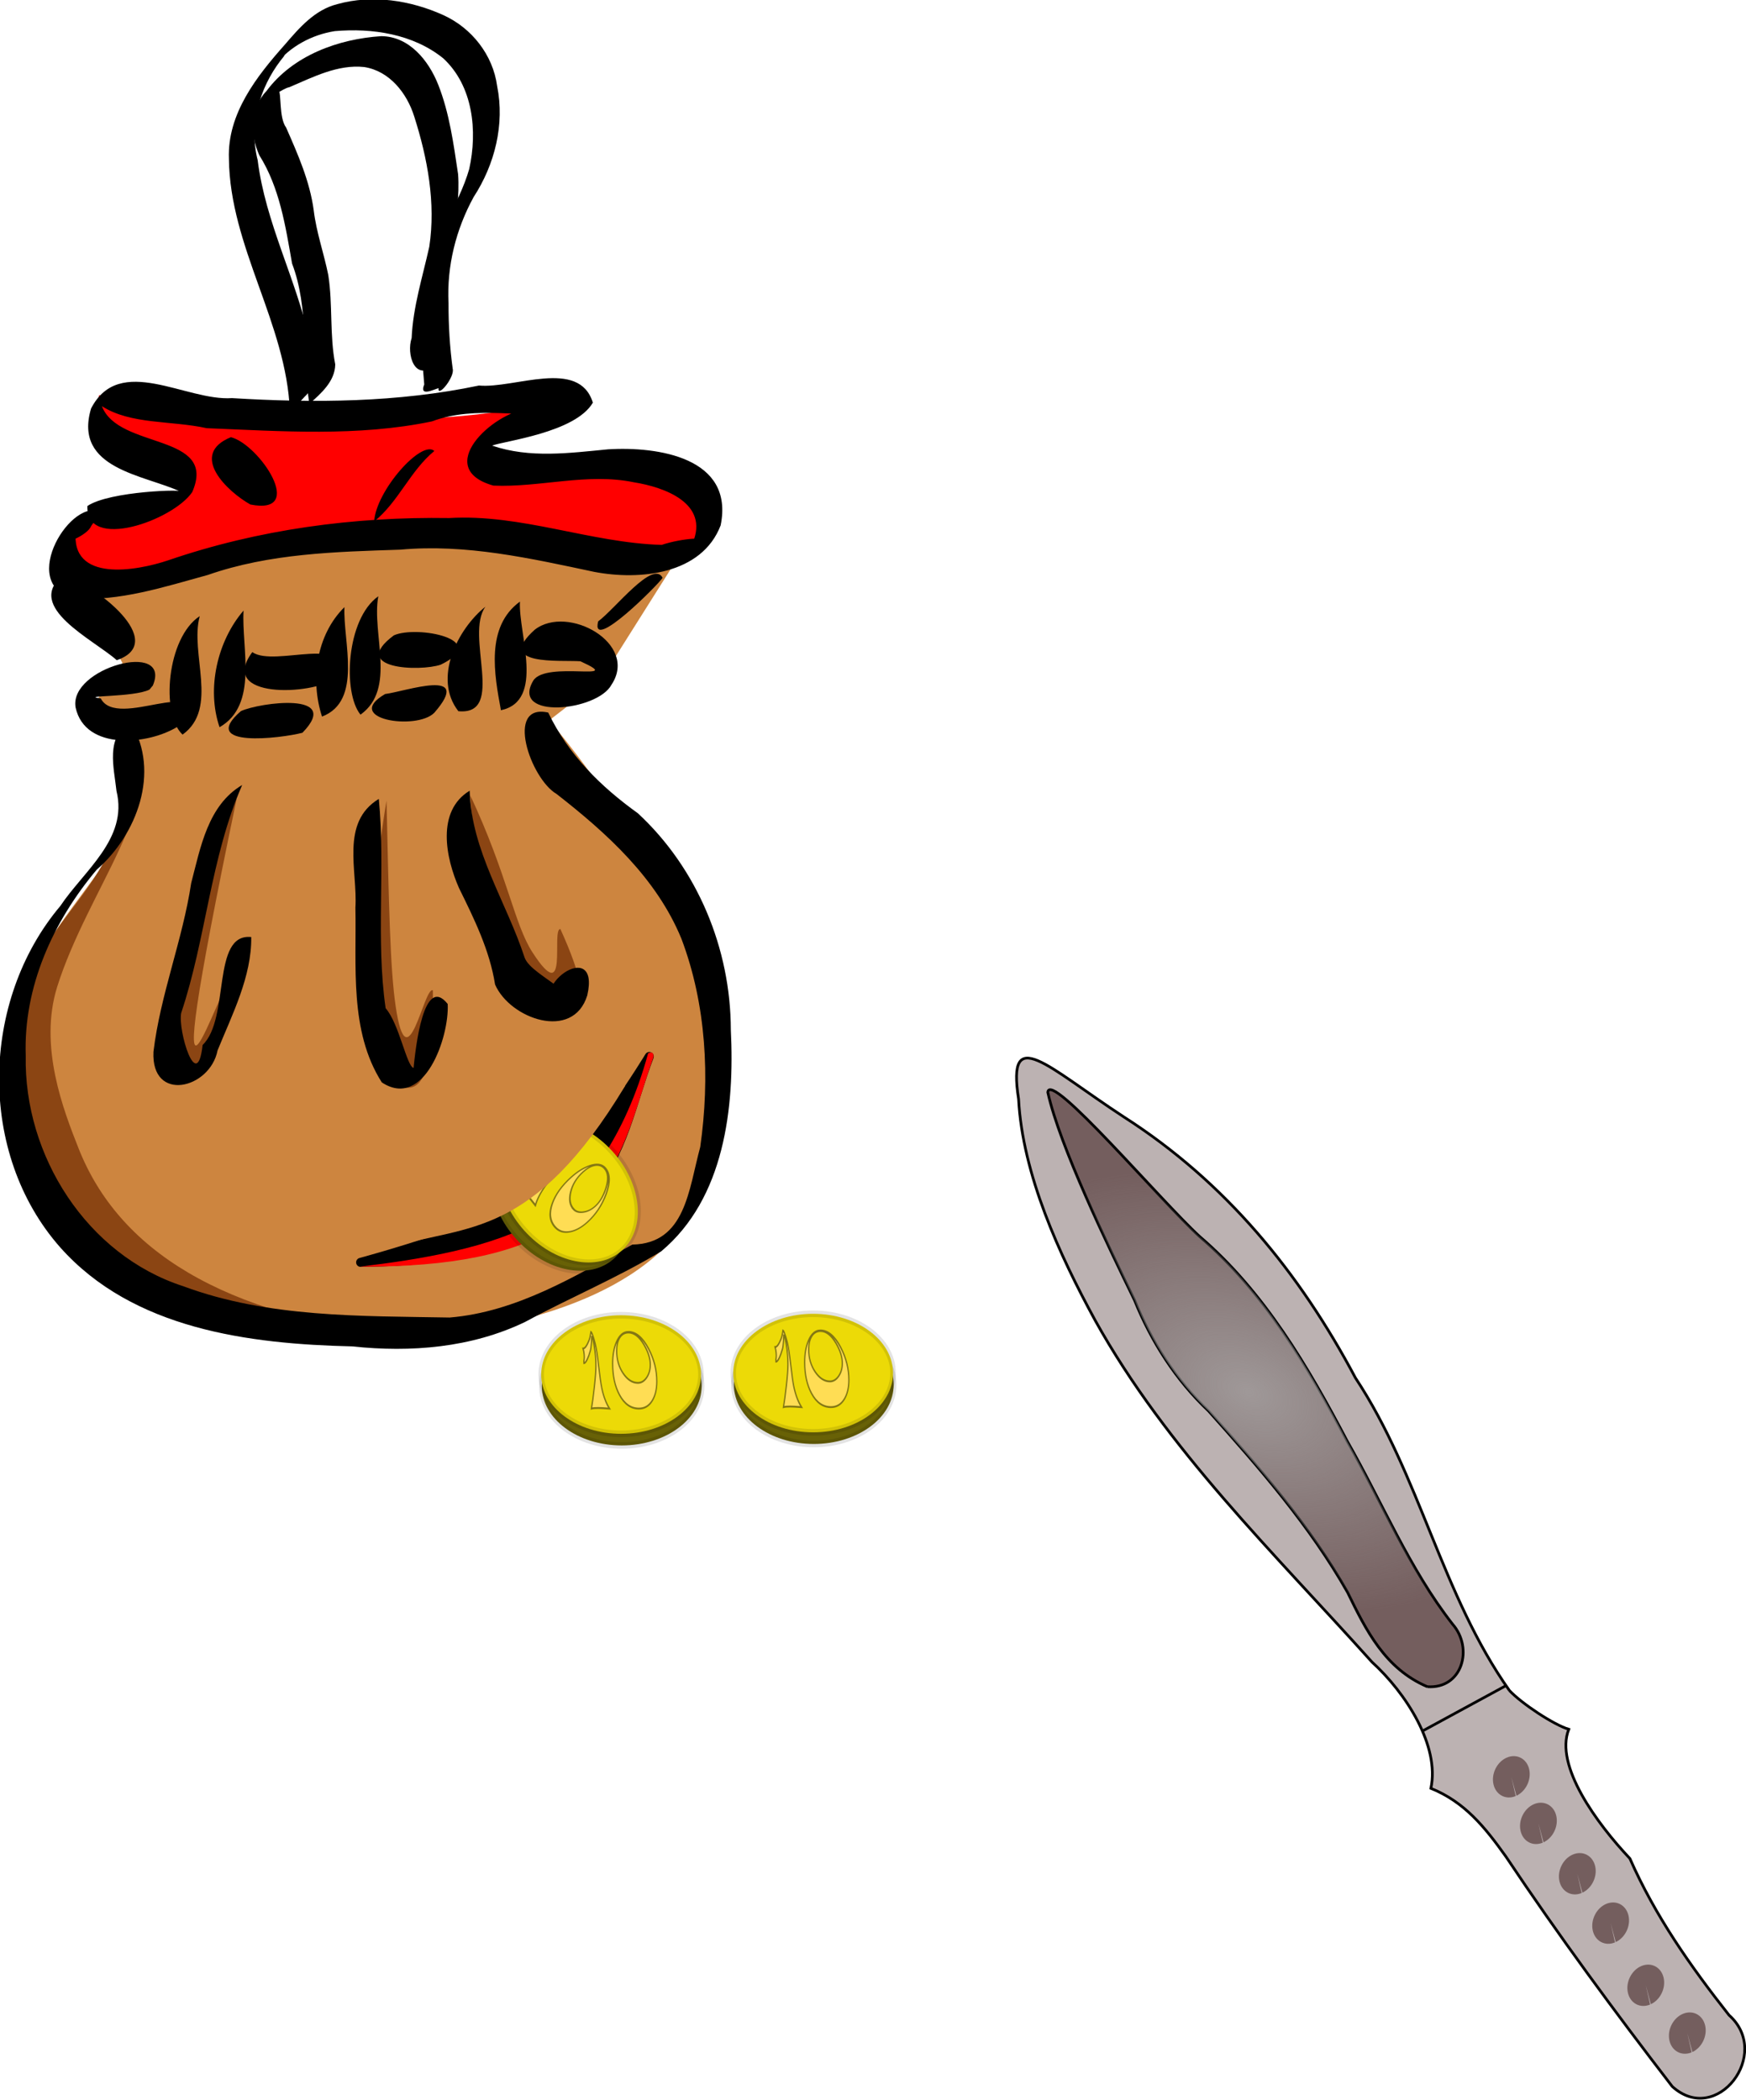 <?xml version="1.0" encoding="UTF-8" standalone="no"?>
<!-- Created with Inkscape (http://www.inkscape.org/) -->

<svg
   xmlns:dc="http://purl.org/dc/elements/1.1/"
   xmlns:cc="http://creativecommons.org/ns#"
   xmlns:rdf="http://www.w3.org/1999/02/22-rdf-syntax-ns#"
   xmlns:svg="http://www.w3.org/2000/svg"
   xmlns="http://www.w3.org/2000/svg"
   xmlns:xlink="http://www.w3.org/1999/xlink"
   xmlns:sodipodi="http://sodipodi.sourceforge.net/DTD/sodipodi-0.dtd"
   xmlns:inkscape="http://www.inkscape.org/namespaces/inkscape"
   width="154.819"
   height="186.186"
   id="svg14352"
   version="1.1"
   inkscape:version="0.48.1 r9760"
   sodipodi:docname="New document 14">
  <defs
     id="defs14354">
    <radialGradient
       gradientUnits="userSpaceOnUse"
       gradientTransform="matrix(1,0,0,0.642,0,67.415)"
       r="113.517"
       fy="188.088"
       fx="290.315"
       cy="188.088"
       cx="290.315"
       id="radialGradient2783"
       xlink:href="#linearGradient2775"
       inkscape:collect="always" />
    <linearGradient
       id="linearGradient2775"
       inkscape:collect="always">
      <stop
         id="stop2777"
         offset="0"
         style="stop-color: rgb(179, 179, 179); stop-opacity: 1;" />
      <stop
         id="stop2779"
         offset="1"
         style="stop-color: rgb(179, 179, 179); stop-opacity: 0;" />
    </linearGradient>
    <filter
       color-interpolation-filters="sRGB"
       inkscape:collect="always"
       id="filter3711">
      <feGaussianBlur
         inkscape:collect="always"
         stdDeviation="0.609"
         id="feGaussianBlur3713" />
    </filter>
  </defs>
  <sodipodi:namedview
     id="base"
     pagecolor="#ffffff"
     bordercolor="#666666"
     borderopacity="1.0"
     inkscape:pageopacity="0.0"
     inkscape:pageshadow="2"
     inkscape:zoom="0.35"
     inkscape:cx="77.409579"
     inkscape:cy="93.091991"
     inkscape:document-units="px"
     inkscape:current-layer="layer1"
     showgrid="false"
     fit-margin-top="0"
     fit-margin-left="0"
     fit-margin-right="0"
     fit-margin-bottom="0"
     inkscape:window-width="483"
     inkscape:window-height="420"
     inkscape:window-x="1400"
     inkscape:window-y="0"
     inkscape:window-maximized="0" />
  <g
     inkscape:label="Layer 1"
     inkscape:groupmode="layer"
     id="layer1"
     transform="translate(-297.59,-439.269)">
    <g
       id="g5021"
       transform="translate(164.742,365.893)">
      <path
         inkscape:connector-curvature="0"
         sodipodi:nodetypes="cscccsszssscccc"
         transform="translate(107.682,77.084)"
         id="path3811"
         d="m 31.96,47.244 c 6.066,2.231 18.179,-3.75 26.981,-3.971 8.949,-0.226 17.705,0.657 26.286,2.551 l -6.846,10.856 -4.517,3.491 c 0,0 16.771,19.352 14.861,33.413 -0.509,3.749 -1.298,9.468 -3.676,12.294 -5.991,7.12 -18.719,8.866 -26.532,9.33 -7.813,0.465 -27.487,-5.165 -31.306,-16.663 -2.845,-8.565 -1.734,-10.361 1.848,-17.878 1.445,-3.033 5.428,-7.247 7.529,-11.335 1.336,-2.598 0.485,-6.178 0.485,-6.178 l -3.835,-4.023 2.787,-4.037 -4.066,-7.849 z"
         style="fill:#cd853f;fill-opacity:1;fill-rule:nonzero;stroke:none" />
      <path
         inkscape:connector-curvature="0"
         style="fill:#8b4513;fill-opacity:1;fill-rule:nonzero;stroke:none"
         d="m 167.121,144.373 c -1.535,9.013 -1.236,17.129 -0.171,24.869 1.704,0.377 4.423,3.228 4.279,-8.052 -0.803,-0.348 -2.259,8.45 -3.296,1.433 -0.502,-3.399 -0.603,-9.135 -0.812,-18.25 z"
         id="path3817"
         sodipodi:nodetypes="cccsc" />
      <g
         id="g2785"
         
         inkscape:export-xdpi="90"
         inkscape:export-ydpi="90"
         transform="matrix(-0.219,-0.098,0.098,-0.219,288.685,266.473)">
        <path
           inkscape:connector-curvature="0"
           id="path5505"
           d="m 156.679,125.343 c 0.168,0 0.337,0 0,0 z"
           style="fill:none;stroke:#000000;stroke-width:1px;stroke-linecap:butt;stroke-linejoin:miter;stroke-opacity:1" />
        <path
           inkscape:connector-curvature="0"
           sodipodi:nodetypes="ccccccccccccc"
           id="path5507"
           d="m 157.184,126.859 c 37.307,22.072 62.653,59.036 99.158,82.232 34.794,27.095 73.433,46.466 117.494,53.071 33.555,5.353 53.692,13.926 38.255,-9.832 -12.693,-24.814 -37.335,-46.437 -59.257,-63.123 C 309.095,156.458 257.332,137.753 207.885,115.735 191.779,110.442 172.311,97.739 168.931,82.021 155.517,82.504 144.965,77.148 133.306,70.305 103.734,51.694 73.192,34.415 42.501,17.869 21.437,10.985 13.637,44.059 34.113,50.505 c 20.421,10.709 39.854,22.289 57.1,37.874 16.423,6.843 39.483,19.931 40.127,34.375 5.744,-0.759 19.75,1.564 25.845,4.105 z"
           style="fill:#bcb2b2;fill-opacity:1;fill-rule:evenodd;stroke:#000000;stroke-width:1px;stroke-linecap:butt;stroke-linejoin:miter;stroke-opacity:1" />
        <path
           inkscape:connector-curvature="0"
           id="path5516"
           d="M 159.206,127.87 180.433,100.072"
           style="fill:none;stroke:#000000;stroke-width:1px;stroke-linecap:butt;stroke-linejoin:miter;stroke-opacity:1" />
        <path
           inkscape:connector-curvature="0"
           sodipodi:nodetypes="ccccccccc"
           id="path6407"
           d="m 185.484,115.766 c -12.156,4.43 -9.874,19.962 0.948,24.927 23.044,12.237 42.088,30.419 63.032,45.735 24.521,19.259 50.516,37.895 80.781,46.841 18.317,6.088 75.804,33.682 72.987,25.718 -12.325,-16.558 -43.12,-42.368 -60.678,-57.072 -11.942,-11.472 -26.028,-20.711 -41.699,-26.18 -25.679,-11.492 -51.517,-23.442 -74.25,-40.194 -11.907,-9.979 -24.184,-20.101 -41.123,-19.775 z"
           style="fill:#745e5e;fill-opacity:1;fill-rule:evenodd;stroke:#000000;stroke-width:1px;stroke-linecap:butt;stroke-linejoin:miter;stroke-opacity:1" />
        <path
           sodipodi:end="10.2251"
           sodipodi:start="3.9827704"
           d="m 41.108,32.319 c 2.705,-2.884 6.859,-2.607 9.277,0.618 2.419,3.225 2.187,8.178 -0.518,11.062 -2.705,2.884 -6.859,2.607 -9.277,-0.618 -2.349,-3.132 -2.207,-7.917 0.322,-10.843 l 4.576,5.621 z"
           sodipodi:ry="7.8339348"
           sodipodi:rx="6.5703969"
           sodipodi:cy="38.158844"
           sodipodi:cx="45.487366"
           id="path7308"
           style="fill:#745e5e;fill-opacity:1;stroke-width:5.7;stroke-miterlimit:4;stroke-dasharray:none"
           sodipodi:type="arc" />
        <path
           transform="translate(21.23,9.856)"
           sodipodi:end="10.2251"
           sodipodi:start="3.9827704"
           d="m 41.108,32.319 c 2.705,-2.884 6.859,-2.607 9.277,0.618 2.419,3.225 2.187,8.178 -0.518,11.062 -2.705,2.884 -6.859,2.607 -9.277,-0.618 -2.349,-3.132 -2.207,-7.917 0.322,-10.843 l 4.576,5.621 z"
           sodipodi:ry="7.8339348"
           sodipodi:rx="6.5703969"
           sodipodi:cy="38.158844"
           sodipodi:cx="45.487366"
           id="path7310"
           style="fill:#745e5e;fill-opacity:1;stroke-width:5.7;stroke-miterlimit:4;stroke-dasharray:none"
           sodipodi:type="arc" />
        <path
           transform="translate(42.458,25.523)"
           sodipodi:end="10.2251"
           sodipodi:start="3.9827704"
           d="m 41.108,32.319 c 2.705,-2.884 6.859,-2.607 9.277,0.618 2.419,3.225 2.187,8.178 -0.518,11.062 -2.705,2.884 -6.859,2.607 -9.277,-0.618 -2.349,-3.132 -2.207,-7.917 0.322,-10.843 l 4.576,5.621 z"
           sodipodi:ry="7.8339348"
           sodipodi:rx="6.5703969"
           sodipodi:cy="38.158844"
           sodipodi:cx="45.487366"
           id="path7312"
           style="fill:#745e5e;fill-opacity:1;stroke-width:5.7;stroke-miterlimit:4;stroke-dasharray:none"
           sodipodi:type="arc" />
        <path
           transform="translate(61.158,37.148)"
           sodipodi:end="10.2251"
           sodipodi:start="3.9827704"
           d="m 41.108,32.319 c 2.705,-2.884 6.859,-2.607 9.277,0.618 2.419,3.225 2.187,8.178 -0.518,11.062 -2.705,2.884 -6.859,2.607 -9.277,-0.618 -2.349,-3.132 -2.207,-7.917 0.322,-10.843 l 4.576,5.621 z"
           sodipodi:ry="7.8339348"
           sodipodi:rx="6.5703969"
           sodipodi:cy="38.158844"
           sodipodi:cx="45.487366"
           id="path7314"
           style="fill:#745e5e;fill-opacity:1;stroke-width:5.7;stroke-miterlimit:4;stroke-dasharray:none"
           sodipodi:type="arc" />
        <path
           transform="translate(81.88,48.267)"
           sodipodi:end="10.2251"
           sodipodi:start="3.9827704"
           d="m 41.108,32.319 c 2.705,-2.884 6.859,-2.607 9.277,0.618 2.419,3.225 2.187,8.178 -0.518,11.062 -2.705,2.884 -6.859,2.607 -9.277,-0.618 -2.349,-3.132 -2.207,-7.917 0.322,-10.843 l 4.576,5.621 z"
           sodipodi:ry="7.8339348"
           sodipodi:rx="6.5703969"
           sodipodi:cy="38.158844"
           sodipodi:cx="45.487366"
           id="path7316"
           style="fill:#745e5e;fill-opacity:1;stroke-width:5.7;stroke-miterlimit:4;stroke-dasharray:none"
           sodipodi:type="arc" />
        <path
           transform="translate(98.053,59.892)"
           sodipodi:end="10.2251"
           sodipodi:start="3.9827704"
           d="m 41.108,32.319 c 2.705,-2.884 6.859,-2.607 9.277,0.618 2.419,3.225 2.187,8.178 -0.518,11.062 -2.705,2.884 -6.859,2.607 -9.277,-0.618 -2.349,-3.132 -2.207,-7.917 0.322,-10.843 l 4.576,5.621 z"
           sodipodi:ry="7.8339348"
           sodipodi:rx="6.5703969"
           sodipodi:cy="38.158844"
           sodipodi:cx="45.487366"
           id="path7318"
           style="fill:#745e5e;fill-opacity:1;stroke-width:5.7;stroke-miterlimit:4;stroke-dasharray:none"
           sodipodi:type="arc" />
        <path
           inkscape:connector-curvature="0"
           style="opacity:0.687;fill:url(#radialGradient2783);fill-opacity:1;fill-rule:evenodd;stroke:none"
           d="m 185.484,115.766 c -12.156,4.43 -9.874,19.962 0.948,24.927 23.044,12.237 42.088,30.419 63.032,45.735 24.521,19.259 50.516,37.895 80.781,46.841 18.317,6.088 75.804,33.682 72.987,25.718 -12.325,-16.558 -43.12,-42.368 -60.678,-57.072 -11.942,-11.472 -26.028,-20.711 -41.699,-26.18 -25.679,-11.492 -51.517,-23.442 -74.25,-40.194 -11.907,-9.979 -24.184,-20.101 -41.123,-19.775 z"
           id="path1886"
           sodipodi:nodetypes="ccccccccc" />
      </g>
      <path
         inkscape:connector-curvature="0"
         sodipodi:nodetypes="cccsccccsc"
         transform="translate(107.682,77.084)"
         id="path3813"
         d="m 34.517,41.562 -2.841,2.415 -0.142,2.841 c 0.667,2.026 18.007,-2.467 25.982,-2.83 11.697,-0.533 16.495,2.258 27.853,1.836 5.919,-3.319 2.234,-5.61 -2.273,-7.812 -17.487,-0.181 -16.82,-2.249 -9.801,-5.824 -16.038,2.97 -27.191,0.061 -39.347,-0.852 -0.166,1.412 -0.369,3.156 0.702,3.697 6.383,3.224 12.141,6.534 -0.134,6.53 z"
         style="fill:#ff0000;fill-opacity:1;fill-rule:nonzero;stroke:none" />
      <path
         inkscape:connector-curvature="0"
         sodipodi:nodetypes="cccc"
         transform="translate(107.682,77.084)"
         id="path3815"
         d="m 46.161,67.059 c -3.537,8.431 -5.085,16.403 -5.801,24.184 1.574,0.754 3.059,2.767 5.474,-8.252 -0.921,-0.683 -7.533,21.751 0.327,-15.932 z"
         style="fill:#8b4513;fill-opacity:1;fill-rule:nonzero;stroke:none" />
      <path
         inkscape:connector-curvature="0"
         sodipodi:nodetypes="cccsc"
         id="path3819"
         d="m 174.553,143.919 c 0.35,7.214 3.275,13.617 6.845,19.265 1.663,-0.201 5.073,1.209 1.139,-7.428 -0.84,-0.037 0.815,7.152 -2.486,2.052 -1.599,-2.47 -2.236,-6.937 -5.498,-13.889 z"
         style="fill:#8b4513;fill-opacity:1;fill-rule:nonzero;stroke:none" />
      <path
         inkscape:connector-curvature="0"
         sodipodi:nodetypes="cssczsc"
         transform="translate(107.682,77.084)"
         id="path3821"
         d="m 36.345,63.189 c 3.893,3.482 -3.41,12.02 -6.104,20.595 -1.659,5.279 0.55,10.946 1.893,14.343 3.547,8.968 12.665,14.849 29.11,16.669 0,0 -28.829,2.692 -33.534,-15.462 -4.729,-18.247 4.194,-19.939 7.694,-28.77 1.479,-3.731 2.177,-6.509 0.94,-7.375 z"
         style="fill:#8b4513;fill-opacity:1;fill-rule:nonzero;stroke:none" />
      <g
         inkscape:label="Calque 1"
         id="g3002"
         transform="matrix(0.258,0,0,0.258,86.276,38.073)">
        <path
           inkscape:connector-curvature="0"
           style="fill:#000000;fill-opacity:1;fill-rule:nonzero;stroke:none"
           d="m 249.156,348.594 c -3.509,12.912 6.675,31.655 -5.899,40.722 -7.537,-6.962 -5.488,-33.239 5.899,-40.722 z"
           id="path2397" />
        <path
           inkscape:connector-curvature="0"
           style="fill:#000000;fill-opacity:1;fill-rule:nonzero;stroke:none"
           d="m 264.216,346.688 c -0.759,12.927 5.226,32.349 -8.245,40.086 -4.551,-13.244 -0.743,-29.673 8.245,-40.086 z"
           id="path2399" />
        <path
           inkscape:connector-curvature="0"
           style="fill:#000000;fill-opacity:1;fill-rule:nonzero;stroke:none"
           d="m 298.894,345.502 c -0.543,11.808 6.363,32.248 -7.713,37.618 -4.101,-12.633 -1.991,-28.033 7.713,-37.618 z"
           id="path2401" />
        <path
           inkscape:connector-curvature="0"
           style="fill:#000000;fill-opacity:1;fill-rule:nonzero;stroke:none"
           d="m 310.527,341.771 c -2.361,12.951 6.358,31.772 -6.117,40.687 -6.125,-7.47 -4.966,-32.838 6.117,-40.687 z"
           id="path2403" />
        <path
           inkscape:connector-curvature="0"
           style="fill:#000000;fill-opacity:1;fill-rule:nonzero;stroke:none"
           d="m 347.369,345.335 c -7.246,9.821 7.157,37.477 -9.322,35.938 -8.782,-11.223 -0.354,-28.231 9.322,-35.938 z"
           id="path2409" />
        <path
           inkscape:connector-curvature="0"
           style="fill:#000000;fill-opacity:1;fill-rule:nonzero;stroke:none"
           d="m 359.205,343.608 c -0.557,11.269 8.696,34.06 -6.528,37.336 -2.296,-12.35 -5.318,-28.718 6.528,-37.336 z"
           id="path2411" />
        <path
           inkscape:connector-curvature="0"
           style="fill:#000000;fill-opacity:1;fill-rule:nonzero;stroke:none"
           d="m 211.556,318.188 c -1.892,3.178 -12.404,7.553 -4.97,1.005 -2.004,17.997 20.888,13.878 31.76,10.212 31.008,-10.626 63.814,-15.027 96.503,-14.521 24.817,-1.478 48.508,8.502 73.074,9.233 6.647,-2.297 17.974,-3.107 10.643,-0.681 5.775,-13.624 -9.67,-19.164 -20.186,-20.838 -16.073,-3.332 -32.313,1.839 -48.291,1.138 -20.92,-5.867 -0.387,-25.147 12.204,-26.486 5.758,-4.13 30.69,-5.774 13.89,1.466 -15.719,2.118 -31.787,-2.821 -47.254,2.958 -25.478,5.296 -51.599,3.367 -77.377,2.327 -12.176,-2.688 -26.056,-1.184 -36.023,-7.568 5.733,15.037 39.945,9.14 31.054,29.525 -6.642,9.781 -36.645,20.424 -36.033,4.792 7.572,-5.176 34.441,-5.906 32.134,-4.87 -12.371,-5.855 -37.134,-7.742 -30.871,-28.65 9.792,-18.987 32.652,-2.447 48.446,-3.569 28.299,1.728 56.998,1.534 84.857,-4.32 12.191,1.122 34.42,-9.508 39.153,5.884 -6.035,10.347 -30.562,13.165 -34.623,14.765 12.97,4.433 26.616,2.538 39.965,1.263 16.841,-0.995 43.347,2.756 38.575,26.15 -6.483,16.928 -27.883,18.951 -43.425,15.986 -21.914,-4.648 -44.105,-9.699 -66.688,-7.637 -22.254,0.735 -44.855,1.267 -66.122,8.687 -15.06,4.12 -30.365,9.19 -46.195,8.075 -19.447,-5.047 -0.244,-35.756 9.77,-29.448 -0.973,1.996 -3.059,3.084 -3.972,5.12 z"
           id="path2413" />
        <path
           inkscape:connector-curvature="0"
           style="fill:#000000;fill-opacity:1;fill-rule:nonzero;stroke:none"
           d="m 259.85,287.095 c 9.697,2.377 26.292,27.03 6.71,23.135 -7.87,-4.394 -21.332,-17.123 -6.71,-23.135 z"
           id="path2417" />
        <path
           inkscape:connector-curvature="0"
           style="fill:#000000;fill-opacity:1;fill-rule:nonzero;stroke:none"
           d="m 309.102,316.066 c 0.621,-10.55 16.273,-28.212 20.684,-24.235 -8.32,6.83 -12.285,17.47 -20.684,24.235 z"
           id="path2421" />
        <path
           inkscape:connector-curvature="0"
           style="fill:#000000;fill-opacity:1;fill-rule:nonzero;stroke:none"
           d="m 231.879,373.848 c -5.213,2.694 -24.516,1.976 -16.74,3.029 5.68,11.047 37.185,-9.07 26.783,9.485 -10.321,6.605 -32.141,8.575 -35.417,-6.32 -2.505,-13.67 33.156,-23.309 26.532,-7.587 l -1.158,1.392 0,0 z"
           id="path2441" />
        <path
           inkscape:connector-curvature="0"
           style="fill:#000000;fill-opacity:1;fill-rule:nonzero;stroke:none"
           d="m 267.223,360.97 c 7.725,5.43 35.181,-6.898 27.996,9.209 -6.979,5.44 -40.125,7.174 -27.996,-9.209 z"
           id="path2443" />
        <path
           inkscape:connector-curvature="0"
           style="fill:#000000;fill-opacity:1;fill-rule:nonzero;stroke:none"
           d="m 315.873,355.206 c 7.891,-3.546 33.762,1.472 16.117,10.074 -7.189,2.459 -31.708,1.532 -16.117,-10.074 z"
           id="path2447" />
        <path
           inkscape:connector-curvature="0"
           style="fill:#000000;fill-opacity:1;fill-rule:nonzero;stroke:none"
           d="m 364.315,353.248 c 11.332,-8.773 35.753,4.744 26.379,18.888 -4.828,9.195 -34.866,12.141 -26.923,-1.348 4.338,-7.052 32.521,0.726 16.188,-6.68 -6.837,-0.475 -29.676,1.702 -15.645,-10.861 z"
           id="path2449" />
        <path
           inkscape:connector-curvature="0"
           style="fill:#000000;fill-opacity:1;fill-rule:nonzero;stroke:none"
           d="m 329.76,381.825 c -6.153,6.181 -31.616,2.159 -16.901,-6.453 6.932,-0.853 30.652,-9.332 16.901,6.453 z"
           id="path2451" />
        <path
           inkscape:connector-curvature="0"
           style="fill:#000000;fill-opacity:1;fill-rule:nonzero;stroke:none"
           d="m 284.454,388.683 c -7.293,1.915 -35.973,5.395 -21.143,-7.446 6.408,-2.944 35.058,-6.828 21.143,7.446 z"
           id="path2453" />
        <path
           inkscape:connector-curvature="0"
           style="fill:#000000;fill-opacity:1;fill-rule:nonzero;stroke:none"
           d="m 202.087,334.606 c 10.941,2.86 36.689,22.899 18.547,29.138 -7.954,-7.097 -31.825,-18.32 -18.547,-29.138 l 0,0 z"
           id="path2455" />
        <path
           inkscape:connector-curvature="0"
           style="fill:#000000;fill-opacity:1;fill-rule:nonzero;stroke:none"
           d="m 386.095,350.397 c 5.789,-4.247 18.846,-21.307 22.143,-14.973 -1.347,2.212 -24.991,25.968 -22.143,14.973 z"
           id="path2459" />
        <path
           inkscape:connector-curvature="0"
           style="fill:#000000;fill-opacity:1;fill-rule:nonzero;stroke:none"
           d="m 225.572,385.375 c 10.101,16.787 2.007,38.355 -11.798,50.342 -15.02,17.845 -25.253,40.315 -24.416,64.008 -0.69,34.264 21.008,68.486 54.178,79.198 29.164,10.829 60.9,10.192 91.54,10.746 22.939,-1.919 43.079,-14.16 62.746,-25.073 18.321,-0.338 19.353,-18.912 23.35,-33.541 3.386,-23.784 2.085,-48.985 -6.468,-71.577 -8.539,-20.807 -25.59,-36.251 -42.911,-49.758 -8.999,-5.241 -17.892,-31.339 -2.86,-27.973 6.888,14.458 18.028,25.438 30.806,34.607 20.52,19.012 31.898,46.55 31.945,74.422 1.336,26.712 -2.137,57.907 -23.937,76.152 -15.011,9.09 -31.317,15.892 -46.761,24.251 -18.466,8.89 -39.268,10.555 -59.396,8.41 -35.53,-0.828 -75.358,-5.9 -100.367,-34.012 -28.544,-32.279 -27.477,-84.768 0.031,-117.375 8.068,-12.1 23.33,-23.06 19.294,-39.488 -0.803,-7.702 -4.038,-19.209 5.026,-23.341 z"
           id="path2463" />
        <path
           inkscape:connector-curvature="0"
           style="fill:#000000;fill-opacity:1;fill-rule:nonzero;stroke:none"
           d="m 263.746,406.633 c -10.914,24.939 -12.386,52.78 -20.967,78.366 -1.205,5.994 5.473,28.045 7.366,10.998 9.518,-9.127 2.946,-38.52 16.712,-37.101 0.186,13.522 -6.524,26.566 -11.569,38.959 -2.616,13.31 -22.885,18.088 -22.034,0.464 2.355,-19.619 10.004,-38.334 12.968,-57.978 3.205,-12.201 5.691,-26.711 17.524,-33.707 z"
           id="path2467" />
        <path
           inkscape:connector-curvature="0"
           style="fill:#000000;fill-opacity:1;fill-rule:nonzero;stroke:none"
           d="m 310.706,411.413 c 2.306,23.925 -1.084,48.085 2.338,71.94 4.649,5.284 7.206,19.897 9.605,20.538 0.659,-6.632 3.429,-32.421 11.728,-21.997 0.59,11.492 -8.141,36.464 -22.639,26.968 -11.246,-17.648 -8.66,-40.028 -9.078,-60.083 0.808,-12.572 -5.283,-29.248 8.045,-37.366 z"
           id="path2469" />
        <path
           inkscape:connector-curvature="0"
           style="fill:#000000;fill-opacity:1;fill-rule:nonzero;stroke:none"
           d="m 341.932,408.593 c 0.545,20.651 12.647,38.257 18.882,57.365 2.562,7.061 24.758,13.57 11.288,20.419 -11.945,-10.229 14.97,-27.998 10.247,-7.441 -4.864,15.822 -26.582,8.074 -31.69,-3.732 -1.852,-11.715 -7.096,-22.398 -12.386,-33.133 -4.576,-10.346 -7.893,-26.469 3.66,-33.477 z"
           id="path2473" />
        <path
           inkscape:connector-curvature="0"
           style="fill:#000000;fill-opacity:1;fill-rule:nonzero;stroke:none"
           d="m 280.138,278.165 c -1.196,-30.232 -20.632,-56.438 -20.953,-86.794 -0.577,-15.406 9.52,-28.301 19.224,-39.197 4.976,-5.789 10.271,-11.974 18.017,-13.913 12.007,-3.374 25.187,-1.326 36.41,3.746 9.781,4.417 17.091,13.685 18.528,24.383 2.668,13.186 -0.8,26.99 -8.062,38.152 -6.095,11.119 -9.27,23.783 -8.636,36.475 -0.033,7.53 0.425,15.115 1.428,22.539 0.765,2.764 -4.845,9.71 -4.894,7.006 1.097,-1.451 -7.11,3.764 -4.882,-1.578 -1.178,-12.45 -1.045,-25.098 0.622,-37.484 2.65,-13.06 11.196,-23.907 14.837,-36.574 2.887,-13.055 1.369,-28.54 -8.956,-38.068 -10.317,-8.323 -24.37,-10.451 -37.243,-9.327 -7.824,1.237 -15.312,5.215 -20.281,11.448 1.249,-2.25 5.146,-5.493 1.674,-1.379 -7.349,9.596 -10.942,22.398 -7.902,34.279 2.661,21.44 13.2,40.784 17.824,61.753 1.878,6.341 3.95,14.354 -1.63,19.496 -1.576,1.809 -3.376,3.401 -5.123,5.038 z"
           id="path2601" />
        <path
           inkscape:connector-curvature="0"
           style="fill:#000000;fill-opacity:1;fill-rule:nonzero;stroke:none"
           d="m 286.839,275.645 c -2.565,-16 -0.085,-32.808 -5.949,-48.234 -2.245,-12.773 -4.231,-26.025 -11.253,-37.212 -3.218,-7.091 -3.192,-16.212 2.472,-22.091 9.088,-12.235 24.685,-17.893 39.441,-18.843 9.623,0.065 16.276,8.387 19.545,16.609 3.901,9.835 5.302,20.457 6.861,30.85 1.058,14.828 -4.483,28.943 -6.787,43.365 -1.898,7.343 4.295,16.176 -1.205,22.287 -6.982,5.86 -9.823,-3.86 -7.975,-9.36 0.47,-10.733 3.766,-21.001 6.066,-31.403 2.266,-15.04 -0.603,-30.411 -5.183,-44.751 -2.493,-7.998 -8.476,-15.633 -17.183,-16.989 -9.094,-0.974 -17.634,3.489 -25.773,6.948 -2.192,0.312 -8.259,5.204 -3.768,0.592 1.22,1.526 0.132,9.756 2.709,13.284 4.027,9.169 8.141,18.436 9.483,28.461 0.91,7.576 3.506,14.769 4.998,22.207 1.589,10.172 0.414,20.585 2.391,30.714 -0.085,5.856 -4.889,9.957 -8.89,13.566 z"
           id="path2603" />
      </g>
      <path
         inkscape:connector-curvature="0"
         sodipodi:nodetypes="cczc"
         transform="translate(107.682,77.084)"
         id="path3027"
         d="m 57.143,108.231 c 22.907,-0.187 22.405,-9.978 25.595,-18.254 0,0 -5.585,9.202 -9.524,12.103 -3.938,2.901 -16.071,6.151 -16.071,6.151 z"
         style="fill:#000000;fill-opacity:1;fill-rule:nonzero;stroke:#000000;stroke-width:0.8;stroke-linecap:butt;stroke-linejoin:round;stroke-miterlimit:4;stroke-opacity:1;stroke-dasharray:none;stroke-dashoffset:0" />
      <g
         transform="translate(138.228,-207.548)"
         id="g6003">
        <path
           sodipodi:type="arc"
           style="fill:#686106;fill-opacity:1;fill-rule:evenodd;stroke:#000000;stroke-width:3.9;stroke-miterlimit:4;stroke-opacity:0.112;stroke-dasharray:none"
           id="path6005"
           sodipodi:cx="309.48816"
           sodipodi:cy="142.10286"
           sodipodi:rx="56.676525"
           sodipodi:ry="35.036396"
           d="m 366.165,142.103 c 0,19.35 -25.375,35.036 -56.677,35.036 -31.302,0 -56.677,-15.686 -56.677,-35.036 0,-19.35 25.375,-35.036 56.677,-35.036 31.302,0 56.677,15.686 56.677,35.036 z"
           transform="matrix(0.125,0,0,0.15,28.093,382.396)" />
        <path
           sodipodi:type="arc"
           style="fill:#ecda07;fill-opacity:1;fill-rule:evenodd;stroke:#000000;stroke-width:3.9;stroke-miterlimit:4;stroke-opacity:0.112;stroke-dasharray:none"
           id="path6007"
           sodipodi:cx="309.48816"
           sodipodi:cy="142.10286"
           sodipodi:rx="56.676525"
           sodipodi:ry="35.036396"
           d="m 366.165,142.103 c 0,19.35 -25.375,35.036 -56.677,35.036 -31.302,0 -56.677,-15.686 -56.677,-35.036 0,-19.35 25.375,-35.036 56.677,-35.036 31.302,0 56.677,15.686 56.677,35.036 z"
           transform="matrix(0.125,0,0,0.15,28.035,381.364)" />
        <path
           inkscape:connector-curvature="0"
           transform="matrix(0.113,0,0,0.165,28.591,382.396)"
           style="font-size:70.67px;font-style:normal;font-variant:normal;font-weight:normal;font-stretch:normal;text-align:start;line-height:125%;text-anchor:start;fill:#ffdd54;fill-opacity:1;stroke:#837714;stroke-width:1px;stroke-linecap:butt;stroke-linejoin:miter;stroke-opacity:1;filter:url(#filter3711);font-family:Alfredo"
           d="m 317.094,106.307 c 0.929,2.578 1.848,6.624 2.756,12.138 0.909,5.514 1.722,9.454 2.441,11.821 1.351,4.394 3.359,8.049 6.021,10.964 -0.677,-0.042 -1.226,-0.062 -1.648,-0.062 -3.127,-0.17 -5.515,-0.254 -7.162,-0.254 -1.057,0 -2.05,0.021 -2.979,0.064 -0.93,0.042 -1.711,0.127 -2.345,0.253 0.719,-2.873 1.479,-6.781 2.282,-11.725 0.802,-4.944 1.203,-8.705 1.203,-11.283 -2e-5,-3.295 -0.412,-6.728 -1.236,-10.299 -0.824,-3.571 -1.51,-5.356 -2.06,-5.356 -0.085,1.353 -0.148,2.41 -0.19,3.17 -0.211,2.239 -0.528,3.759 -0.951,4.561 -0.717,1.733 -1.456,3.149 -2.217,4.249 -1.015,1.52 -1.924,2.28 -2.726,2.28 -0.042,-0.338 -0.062,-0.676 -0.062,-1.014 0.21,-0.929 0.315,-1.689 0.315,-2.282 0,-0.972 -0.147,-2.007 -0.442,-3.106 -0.085,-0.38 -0.254,-0.866 -0.507,-1.458 0.717,3e-5 1.478,-0.38 2.282,-1.141 0.633,-0.591 1.351,-1.541 2.155,-2.851 0.634,-0.972 1.12,-2.261 1.458,-3.867 0.042,-0.253 0.126,-0.612 0.252,-1.076 0.381,0.168 0.74,0.569 1.078,1.203 0.761,1.31 1.521,3 2.282,5.07 l 0,0 z m 26.063,-6.274 c 5.958,4e-5 11.261,3.042 15.908,9.127 4.269,5.619 6.403,11.428 6.403,17.428 -3e-5,4.184 -1.162,7.607 -3.487,10.268 -2.535,2.916 -6.042,4.374 -10.52,4.374 -6.339,0 -11.431,-2.451 -15.276,-7.352 -3.592,-4.563 -5.387,-10.162 -5.387,-16.796 0,-4.563 0.993,-8.43 2.978,-11.599 2.282,-3.633 5.409,-5.45 9.381,-5.45 l 0,0 z m 7.479,27.379 c 2.661,2e-5 4.943,-0.951 6.844,-2.852 1.901,-1.901 2.852,-4.204 2.852,-6.907 -4e-5,-3.338 -1.669,-6.952 -5.008,-10.839 -3.718,-4.309 -7.753,-6.463 -12.105,-6.464 -2.873,4e-5 -5.133,0.887 -6.781,2.661 -1.648,1.774 -2.472,4.183 -2.472,7.225 0,4.605 1.69,8.619 5.07,12.042 3.38,3.423 7.246,5.134 11.599,5.134 l 0,0 z"
           id="path6009" />
      </g>
      <g
         transform="translate(121.2,-207.418)"
         id="g5995">
        <path
           sodipodi:type="arc"
           style="fill:#686106;fill-opacity:1;fill-rule:evenodd;stroke:#000000;stroke-width:3.9;stroke-miterlimit:4;stroke-opacity:0.112;stroke-dasharray:none"
           id="path5997"
           sodipodi:cx="309.48816"
           sodipodi:cy="142.10286"
           sodipodi:rx="56.676525"
           sodipodi:ry="35.036396"
           d="m 366.165,142.103 c 0,19.35 -25.375,35.036 -56.677,35.036 -31.302,0 -56.677,-15.686 -56.677,-35.036 0,-19.35 25.375,-35.036 56.677,-35.036 31.302,0 56.677,15.686 56.677,35.036 z"
           transform="matrix(0.125,0,0,0.15,28.093,382.396)" />
        <path
           sodipodi:type="arc"
           style="fill:#ecda07;fill-opacity:1;fill-rule:evenodd;stroke:#000000;stroke-width:3.9;stroke-miterlimit:4;stroke-opacity:0.112;stroke-dasharray:none"
           id="path5999"
           sodipodi:cx="309.48816"
           sodipodi:cy="142.10286"
           sodipodi:rx="56.676525"
           sodipodi:ry="35.036396"
           d="m 366.165,142.103 c 0,19.35 -25.375,35.036 -56.677,35.036 -31.302,0 -56.677,-15.686 -56.677,-35.036 0,-19.35 25.375,-35.036 56.677,-35.036 31.302,0 56.677,15.686 56.677,35.036 z"
           transform="matrix(0.125,0,0,0.15,28.035,381.364)" />
        <path
           inkscape:connector-curvature="0"
           transform="matrix(0.113,0,0,0.165,28.591,382.396)"
           style="font-size:70.67px;font-style:normal;font-variant:normal;font-weight:normal;font-stretch:normal;text-align:start;line-height:125%;text-anchor:start;fill:#ffdd54;fill-opacity:1;stroke:#837714;stroke-width:1px;stroke-linecap:butt;stroke-linejoin:miter;stroke-opacity:1;filter:url(#filter3711);font-family:Alfredo"
           d="m 317.094,106.307 c 0.929,2.578 1.848,6.624 2.756,12.138 0.909,5.514 1.722,9.454 2.441,11.821 1.351,4.394 3.359,8.049 6.021,10.964 -0.677,-0.042 -1.226,-0.062 -1.648,-0.062 -3.127,-0.17 -5.515,-0.254 -7.162,-0.254 -1.057,0 -2.05,0.021 -2.979,0.064 -0.93,0.042 -1.711,0.127 -2.345,0.253 0.719,-2.873 1.479,-6.781 2.282,-11.725 0.802,-4.944 1.203,-8.705 1.203,-11.283 -2e-5,-3.295 -0.412,-6.728 -1.236,-10.299 -0.824,-3.571 -1.51,-5.356 -2.06,-5.356 -0.085,1.353 -0.148,2.41 -0.19,3.17 -0.211,2.239 -0.528,3.759 -0.951,4.561 -0.717,1.733 -1.456,3.149 -2.217,4.249 -1.015,1.52 -1.924,2.28 -2.726,2.28 -0.042,-0.338 -0.062,-0.676 -0.062,-1.014 0.21,-0.929 0.315,-1.689 0.315,-2.282 0,-0.972 -0.147,-2.007 -0.442,-3.106 -0.085,-0.38 -0.254,-0.866 -0.507,-1.458 0.717,3e-5 1.478,-0.38 2.282,-1.141 0.633,-0.591 1.351,-1.541 2.155,-2.851 0.634,-0.972 1.12,-2.261 1.458,-3.867 0.042,-0.253 0.126,-0.612 0.252,-1.076 0.381,0.168 0.74,0.569 1.078,1.203 0.761,1.31 1.521,3 2.282,5.07 l 0,0 z m 26.063,-6.274 c 5.958,4e-5 11.261,3.042 15.908,9.127 4.269,5.619 6.403,11.428 6.403,17.428 -3e-5,4.184 -1.162,7.607 -3.487,10.268 -2.535,2.916 -6.042,4.374 -10.52,4.374 -6.339,0 -11.431,-2.451 -15.276,-7.352 -3.592,-4.563 -5.387,-10.162 -5.387,-16.796 0,-4.563 0.993,-8.43 2.978,-11.599 2.282,-3.633 5.409,-5.45 9.381,-5.45 l 0,0 z m 7.479,27.379 c 2.661,2e-5 4.943,-0.951 6.844,-2.852 1.901,-1.901 2.852,-4.204 2.852,-6.907 -4e-5,-3.338 -1.669,-6.952 -5.008,-10.839 -3.718,-4.309 -7.753,-6.463 -12.105,-6.464 -2.873,4e-5 -5.133,0.887 -6.781,2.661 -1.648,1.774 -2.472,4.183 -2.472,7.225 0,4.605 1.69,8.619 5.07,12.042 3.38,3.423 7.246,5.134 11.599,5.134 l 0,0 z"
           id="path6001" />
      </g>
      <path
         inkscape:connector-curvature="0"
         transform="translate(107.682,77.084)"
         style="fill:#000000;fill-opacity:1;fill-rule:nonzero;stroke:none"
         d="m 57.143,108.231 c 22.907,-0.187 22.405,-9.978 25.595,-18.254 0,0 -5.585,9.202 -9.524,12.103 -3.938,2.901 -16.071,6.151 -16.071,6.151 z"
         id="path3029"
         sodipodi:nodetypes="cczc" />
      <path
         inkscape:connector-curvature="0"
         sodipodi:nodetypes="ccscsc"
         id="path3031"
         transform="translate(107.682,77.084)"
         d="m 83.105,90.04 c 0,0 0.118,-0.608 -0.469,-0.351 C 80.62,97.082 76.978,102.118 73,104.469 c -4.214,2.49 -10.694,3.523 -15.948,4.145 8.313,0.032 13.686,-1.179 17.269,-3.407 5.959,-3.707 6.92,-9.997 8.784,-15.167 z"
         style="fill:#ff0000;fill-opacity:1;fill-rule:nonzero;stroke:none" />
      <g
         transform="matrix(0.671,0.742,-0.742,0.671,437.273,-140.711)"
         id="g6035">
        <path
           sodipodi:type="arc"
           style="fill:#686106;fill-opacity:1;fill-rule:evenodd;stroke:#000000;stroke-width:3.9;stroke-miterlimit:4;stroke-opacity:0.112;stroke-dasharray:none"
           id="path6037"
           sodipodi:cx="309.48816"
           sodipodi:cy="142.10286"
           sodipodi:rx="56.676525"
           sodipodi:ry="35.036396"
           d="m 366.165,142.103 c 0,19.35 -25.375,35.036 -56.677,35.036 -31.302,0 -56.677,-15.686 -56.677,-35.036 0,-19.35 25.375,-35.036 56.677,-35.036 31.302,0 56.677,15.686 56.677,35.036 z"
           transform="matrix(0.125,0,0,0.15,28.093,382.396)" />
        <path
           sodipodi:type="arc"
           style="fill:#ecda07;fill-opacity:1;fill-rule:evenodd;stroke:#000000;stroke-width:3.9;stroke-miterlimit:4;stroke-opacity:0.112;stroke-dasharray:none"
           id="path6039"
           sodipodi:cx="309.48816"
           sodipodi:cy="142.10286"
           sodipodi:rx="56.676525"
           sodipodi:ry="35.036396"
           d="m 366.165,142.103 c 0,19.35 -25.375,35.036 -56.677,35.036 -31.302,0 -56.677,-15.686 -56.677,-35.036 0,-19.35 25.375,-35.036 56.677,-35.036 31.302,0 56.677,15.686 56.677,35.036 z"
           transform="matrix(0.125,0,0,0.15,28.035,381.364)" />
        <path
           inkscape:connector-curvature="0"
           transform="matrix(0.113,0,0,0.165,28.591,382.396)"
           style="font-size:70.67px;font-style:normal;font-variant:normal;font-weight:normal;font-stretch:normal;text-align:start;line-height:125%;text-anchor:start;fill:#ffdd54;fill-opacity:1;stroke:#837714;stroke-width:1px;stroke-linecap:butt;stroke-linejoin:miter;stroke-opacity:1;filter:url(#filter3711);font-family:Alfredo"
           d="m 317.094,106.307 c 0.929,2.578 1.848,6.624 2.756,12.138 0.909,5.514 1.722,9.454 2.441,11.821 1.351,4.394 3.359,8.049 6.021,10.964 -0.677,-0.042 -1.226,-0.062 -1.648,-0.062 -3.127,-0.17 -5.515,-0.254 -7.162,-0.254 -1.057,0 -2.05,0.021 -2.979,0.064 -0.93,0.042 -1.711,0.127 -2.345,0.253 0.719,-2.873 1.479,-6.781 2.282,-11.725 0.802,-4.944 1.203,-8.705 1.203,-11.283 -2e-5,-3.295 -0.412,-6.728 -1.236,-10.299 -0.824,-3.571 -1.51,-5.356 -2.06,-5.356 -0.085,1.353 -0.148,2.41 -0.19,3.17 -0.211,2.239 -0.528,3.759 -0.951,4.561 -0.717,1.733 -1.456,3.149 -2.217,4.249 -1.015,1.52 -1.924,2.28 -2.726,2.28 -0.042,-0.338 -0.062,-0.676 -0.062,-1.014 0.21,-0.929 0.315,-1.689 0.315,-2.282 0,-0.972 -0.147,-2.007 -0.442,-3.106 -0.085,-0.38 -0.254,-0.866 -0.507,-1.458 0.717,3e-5 1.478,-0.38 2.282,-1.141 0.633,-0.591 1.351,-1.541 2.155,-2.851 0.634,-0.972 1.12,-2.261 1.458,-3.867 0.042,-0.253 0.126,-0.612 0.252,-1.076 0.381,0.168 0.74,0.569 1.078,1.203 0.761,1.31 1.521,3 2.282,5.07 l 0,0 z m 26.063,-6.274 c 5.958,4e-5 11.261,3.042 15.908,9.127 4.269,5.619 6.403,11.428 6.403,17.428 -3e-5,4.184 -1.162,7.607 -3.487,10.268 -2.535,2.916 -6.042,4.374 -10.52,4.374 -6.339,0 -11.431,-2.451 -15.276,-7.352 -3.592,-4.563 -5.387,-10.162 -5.387,-16.796 0,-4.563 0.993,-8.43 2.978,-11.599 2.282,-3.633 5.409,-5.45 9.381,-5.45 l 0,0 z m 7.479,27.379 c 2.661,2e-5 4.943,-0.951 6.844,-2.852 1.901,-1.901 2.852,-4.204 2.852,-6.907 -4e-5,-3.338 -1.669,-6.952 -5.008,-10.839 -3.718,-4.309 -7.753,-6.463 -12.105,-6.464 -2.873,4e-5 -5.133,0.887 -6.781,2.661 -1.648,1.774 -2.472,4.183 -2.472,7.225 0,4.605 1.69,8.619 5.07,12.042 3.38,3.423 7.246,5.134 11.599,5.134 l 0,0 z"
           id="path6041" />
      </g>
      <path
         inkscape:connector-curvature="0"
         sodipodi:nodetypes="cccc"
         transform="translate(107.682,77.084)"
         id="path5019"
         d="m 60.101,106.84 c 6.408,-1.957 12.324,-0.677 20.503,-14.271 L 68.643,91.865 60.101,106.84 z"
         style="fill:#cd853f;fill-opacity:1;fill-rule:nonzero;stroke:none" />
    </g>
  </g>
</svg>
